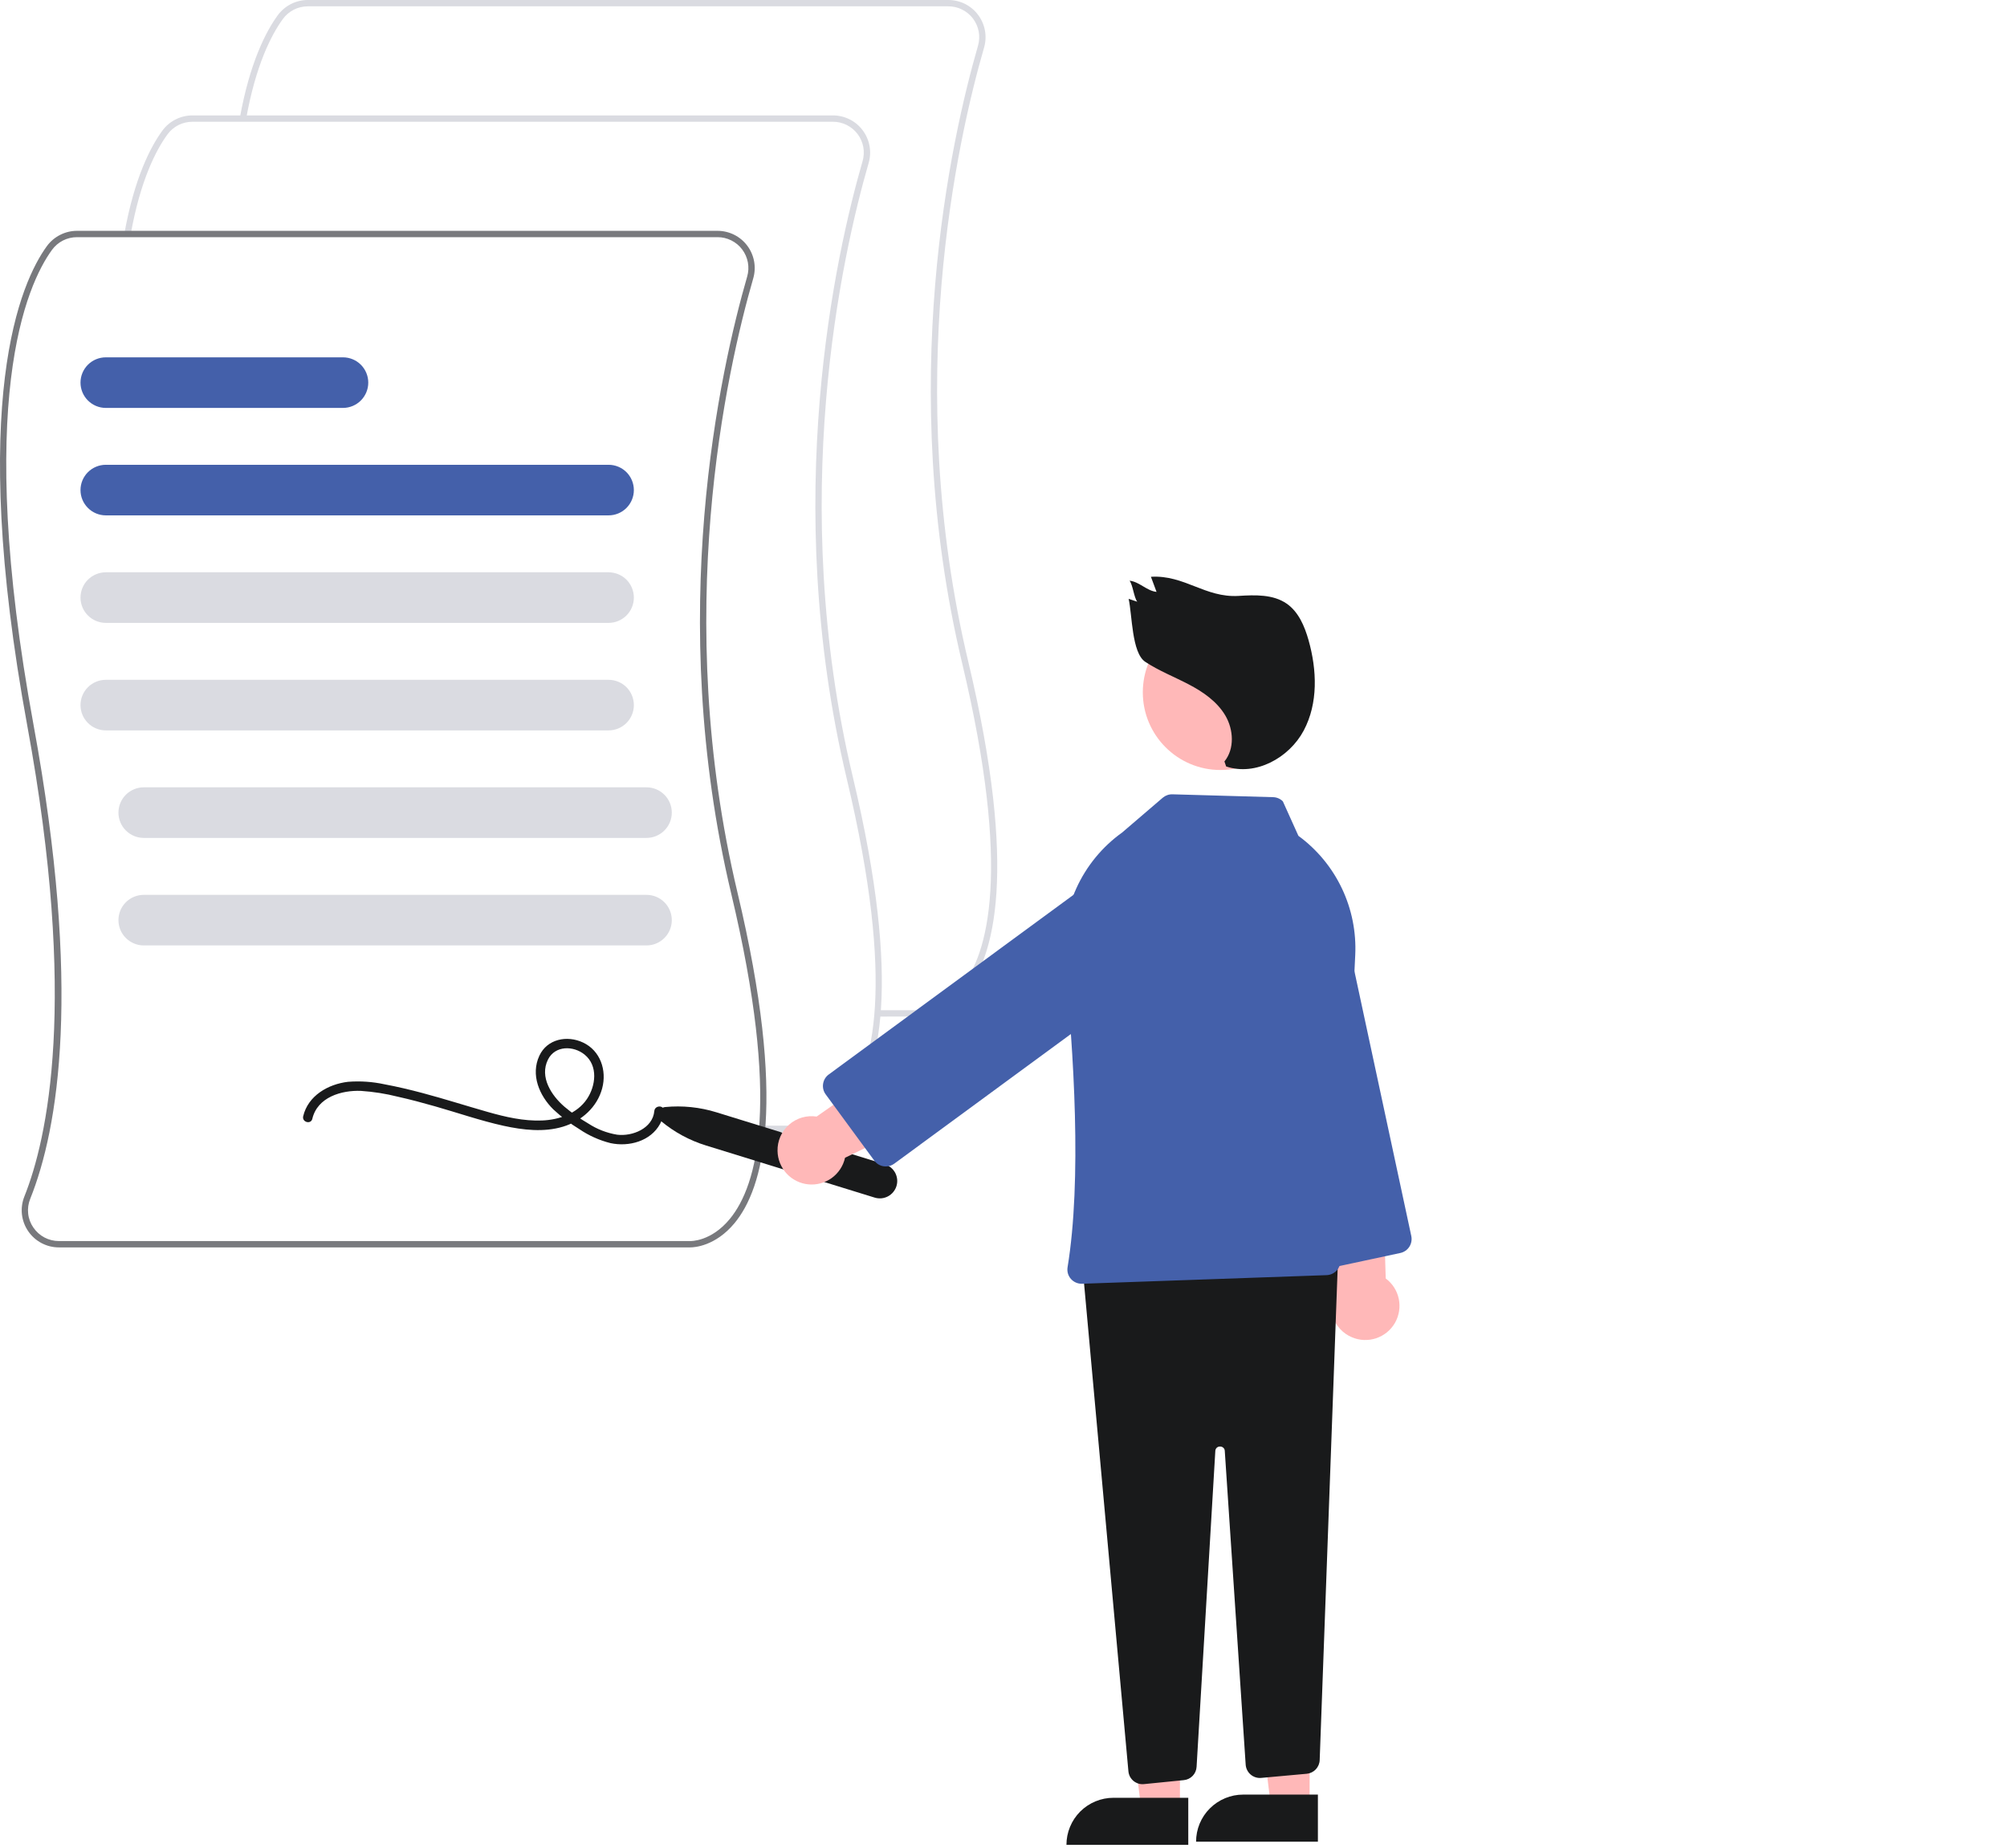 <svg width="63" height="58" viewBox="0 0 63 58" fill="none" xmlns="http://www.w3.org/2000/svg">
<g clip-path="url(#clip0_26_46376)">
<path d="M28.913 31.911C28.901 31.911 28.894 31.911 28.892 31.91L27.546 31.911V31.712H28.897C28.928 31.713 29.566 31.731 30.154 31.018C31.031 29.954 31.751 27.321 30.202 20.819C28.12 12.075 29.857 4.35 30.7 1.434C30.741 1.29 30.749 1.138 30.722 0.991C30.694 0.843 30.633 0.704 30.543 0.584C30.453 0.464 30.335 0.367 30.201 0.3C30.067 0.233 29.919 0.198 29.769 0.199H9.662C9.509 0.199 9.358 0.235 9.222 0.304C9.086 0.374 8.968 0.474 8.878 0.598C8.521 1.089 8.03 2.033 7.724 3.74L7.528 3.704C7.842 1.961 8.348 0.989 8.717 0.481C8.826 0.332 8.968 0.211 9.132 0.127C9.296 0.044 9.478 0 9.662 5.40151e-07H29.769C29.95 -0 30.128 0.042 30.29 0.122C30.452 0.203 30.593 0.32 30.701 0.465C30.81 0.609 30.884 0.777 30.917 0.955C30.95 1.133 30.941 1.316 30.891 1.49C30.052 4.39 28.324 12.075 30.395 20.773C31.965 27.367 31.211 30.057 30.301 31.152C29.701 31.874 29.04 31.911 28.913 31.911Z" fill="#DADBE1"/>
<path d="M25.29 35.534C25.279 35.534 25.271 35.534 25.269 35.533L23.923 35.534V35.335H25.274C25.305 35.336 25.943 35.354 26.531 34.641C27.408 33.577 28.128 30.945 26.579 24.442C24.497 15.698 26.234 7.973 27.077 5.057C27.118 4.913 27.126 4.761 27.099 4.614C27.071 4.466 27.01 4.327 26.92 4.207C26.829 4.087 26.712 3.99 26.578 3.923C26.444 3.856 26.296 3.821 26.146 3.822H6.039C5.886 3.822 5.735 3.858 5.599 3.927C5.463 3.997 5.345 4.097 5.255 4.221C4.898 4.712 4.407 5.656 4.101 7.363L3.905 7.328C4.219 5.584 4.725 4.612 5.094 4.104C5.203 3.955 5.345 3.834 5.509 3.751C5.673 3.667 5.855 3.623 6.039 3.623H26.146C26.326 3.623 26.505 3.665 26.667 3.745C26.829 3.826 26.97 3.943 27.078 4.088C27.187 4.232 27.261 4.4 27.294 4.578C27.327 4.756 27.318 4.939 27.268 5.113C26.429 8.013 24.701 15.698 26.772 24.396C28.342 30.99 27.588 33.68 26.678 34.775C26.078 35.497 25.417 35.534 25.29 35.534Z" fill="#DADBE1"/>
<path d="M21.667 39.157C21.656 39.157 21.649 39.157 21.646 39.157L1.849 39.157C1.659 39.157 1.471 39.111 1.302 39.021C1.134 38.932 0.99 38.803 0.883 38.645C0.776 38.488 0.709 38.306 0.688 38.117C0.668 37.927 0.694 37.736 0.765 37.559C1.483 35.764 2.45 31.458 0.857 22.785C-1.024 12.544 0.66 8.843 1.471 7.727C1.58 7.578 1.722 7.457 1.886 7.374C2.05 7.29 2.232 7.246 2.416 7.246H22.523C22.704 7.246 22.882 7.288 23.044 7.368C23.206 7.449 23.347 7.566 23.456 7.711C23.564 7.855 23.638 8.023 23.671 8.201C23.704 8.379 23.695 8.562 23.645 8.736C22.806 11.636 21.079 19.321 23.15 28.019C24.72 34.613 23.965 37.303 23.055 38.398C22.455 39.12 21.794 39.157 21.667 39.157ZM2.416 7.445C2.263 7.445 2.112 7.481 1.976 7.55C1.84 7.62 1.722 7.72 1.632 7.844C0.836 8.939 -0.815 12.584 1.052 22.75C2.574 31.035 1.836 35.416 0.949 37.632C0.889 37.779 0.867 37.937 0.884 38.094C0.9 38.252 0.956 38.402 1.046 38.532C1.135 38.663 1.254 38.771 1.394 38.845C1.535 38.919 1.691 38.958 1.849 38.958H21.651C21.682 38.96 22.321 38.977 22.909 38.264C23.785 37.2 24.505 34.568 22.956 28.065C20.875 19.321 22.611 11.596 23.454 8.681C23.496 8.536 23.503 8.384 23.476 8.237C23.448 8.089 23.387 7.95 23.297 7.83C23.207 7.71 23.09 7.613 22.955 7.546C22.821 7.479 22.673 7.444 22.523 7.445H2.416Z" fill="#78797D"/>
<path d="M19.103 16.178H3.321C3.111 16.178 2.909 16.094 2.76 15.945C2.611 15.796 2.527 15.595 2.527 15.384C2.527 15.173 2.611 14.971 2.76 14.822C2.909 14.674 3.111 14.59 3.321 14.59H19.103C19.314 14.59 19.516 14.674 19.665 14.822C19.813 14.971 19.897 15.173 19.897 15.384C19.897 15.595 19.813 15.796 19.665 15.945C19.516 16.094 19.314 16.178 19.103 16.178Z" fill="#4460AA"/>
<path d="M19.103 19.553H3.321C3.111 19.553 2.909 19.469 2.76 19.32C2.611 19.172 2.527 18.97 2.527 18.759C2.527 18.548 2.611 18.346 2.76 18.197C2.909 18.049 3.111 17.965 3.321 17.965H19.103C19.314 17.965 19.516 18.049 19.665 18.197C19.813 18.346 19.897 18.548 19.897 18.759C19.897 18.97 19.813 19.172 19.665 19.32C19.516 19.469 19.314 19.553 19.103 19.553Z" fill="#DADBE1"/>
<path d="M19.103 22.928H3.321C3.111 22.928 2.909 22.844 2.76 22.695C2.611 22.547 2.527 22.345 2.527 22.134C2.527 21.923 2.611 21.721 2.76 21.572C2.909 21.424 3.111 21.34 3.321 21.34H19.103C19.314 21.34 19.516 21.424 19.665 21.572C19.813 21.721 19.897 21.923 19.897 22.134C19.897 22.345 19.813 22.547 19.665 22.695C19.516 22.844 19.314 22.928 19.103 22.928Z" fill="#DADBE1"/>
<path d="M20.294 26.303H4.512C4.302 26.303 4.1 26.219 3.951 26.07C3.802 25.922 3.718 25.72 3.718 25.509C3.718 25.298 3.802 25.096 3.951 24.947C4.1 24.799 4.302 24.715 4.512 24.715H20.294C20.505 24.715 20.706 24.799 20.855 24.947C21.004 25.096 21.088 25.298 21.088 25.509C21.088 25.72 21.004 25.922 20.855 26.07C20.706 26.219 20.505 26.303 20.294 26.303Z" fill="#DADBE1"/>
<path d="M20.294 29.678H4.512C4.302 29.678 4.1 29.594 3.951 29.445C3.802 29.297 3.718 29.095 3.718 28.884C3.718 28.673 3.802 28.471 3.951 28.322C4.1 28.174 4.302 28.09 4.512 28.09H20.294C20.505 28.09 20.706 28.174 20.855 28.322C21.004 28.471 21.088 28.673 21.088 28.884C21.088 29.095 21.004 29.297 20.855 29.445C20.706 29.594 20.505 29.678 20.294 29.678Z" fill="#DADBE1"/>
<path d="M10.766 12.805H3.321C3.111 12.805 2.909 12.721 2.76 12.572C2.611 12.423 2.527 12.221 2.527 12.011C2.527 11.8 2.611 11.598 2.76 11.449C2.909 11.3 3.111 11.217 3.321 11.217H10.766C10.976 11.217 11.178 11.3 11.327 11.449C11.476 11.598 11.56 11.8 11.56 12.011C11.56 12.221 11.476 12.423 11.327 12.572C11.178 12.721 10.976 12.805 10.766 12.805Z" fill="#4460AA"/>
<path d="M9.804 35.12C9.964 34.441 10.717 34.219 11.332 34.244C11.721 34.27 12.107 34.331 12.485 34.426C12.88 34.514 13.272 34.619 13.661 34.73C14.376 34.934 15.083 35.18 15.809 35.34C16.414 35.472 17.071 35.55 17.674 35.367C18.253 35.191 18.745 34.759 18.903 34.162C19.052 33.599 18.847 32.983 18.302 32.726C17.805 32.491 17.176 32.611 16.93 33.141C16.652 33.739 16.929 34.392 17.369 34.825C17.62 35.059 17.894 35.268 18.187 35.446C18.485 35.649 18.817 35.797 19.166 35.884C19.74 36.007 20.424 35.826 20.721 35.278C20.786 35.153 20.826 35.017 20.837 34.877C20.854 34.686 20.556 34.687 20.539 34.877C20.489 35.423 19.849 35.679 19.371 35.619C19.048 35.566 18.739 35.446 18.465 35.267C18.2 35.113 17.949 34.936 17.715 34.738C17.309 34.387 16.929 33.809 17.201 33.261C17.423 32.815 18.002 32.819 18.353 33.107C18.779 33.456 18.703 34.088 18.422 34.502C18.111 34.96 17.547 35.152 17.016 35.173C16.438 35.196 15.865 35.063 15.313 34.906C14.627 34.711 13.947 34.493 13.258 34.31C12.867 34.206 12.472 34.112 12.074 34.038C11.697 33.956 11.31 33.929 10.925 33.959C10.304 34.031 9.67 34.392 9.517 35.04C9.473 35.227 9.76 35.306 9.804 35.12L9.804 35.12Z" fill="#191A1B"/>
<path d="M20.745 35.189C20.707 35.158 20.68 35.116 20.666 35.069C20.652 35.022 20.652 34.972 20.667 34.925C20.681 34.878 20.709 34.837 20.747 34.806C20.785 34.775 20.831 34.756 20.88 34.751C21.422 34.699 21.968 34.755 22.488 34.916L27.779 36.55C27.848 36.572 27.912 36.606 27.967 36.652C28.022 36.698 28.067 36.754 28.101 36.817C28.134 36.88 28.155 36.95 28.162 37.021C28.169 37.093 28.161 37.165 28.14 37.233C28.119 37.302 28.084 37.365 28.038 37.42C27.993 37.476 27.937 37.521 27.873 37.555C27.81 37.588 27.741 37.609 27.669 37.616C27.598 37.622 27.526 37.615 27.457 37.594L22.165 35.959C21.645 35.799 21.163 35.538 20.745 35.189Z" fill="#191A1B"/>
<path d="M42.437 41.978C42.293 41.918 42.165 41.827 42.06 41.711C41.955 41.596 41.877 41.459 41.831 41.31C41.785 41.161 41.772 41.004 41.793 40.849C41.815 40.695 41.869 40.547 41.954 40.416L41.047 35.672L43.359 35.492L43.498 40.132C43.709 40.289 43.855 40.517 43.908 40.774C43.961 41.031 43.918 41.299 43.788 41.526C43.657 41.754 43.447 41.925 43.198 42.009C42.949 42.092 42.678 42.081 42.437 41.978Z" fill="#FFB8B8"/>
<path d="M40.904 39.53L38.549 28.564C38.453 28.114 38.539 27.644 38.789 27.257C39.039 26.87 39.433 26.598 39.883 26.502C40.334 26.405 40.804 26.491 41.191 26.741C41.578 26.991 41.849 27.385 41.946 27.835L44.301 38.801C44.325 38.917 44.303 39.038 44.239 39.137C44.175 39.237 44.073 39.307 43.958 39.332L41.434 39.873C41.377 39.886 41.318 39.887 41.26 39.876C41.203 39.865 41.148 39.844 41.098 39.812C41.049 39.78 41.007 39.739 40.973 39.691C40.94 39.642 40.916 39.588 40.904 39.53Z" fill="#4460AA"/>
<path d="M37.039 56.782H35.823L35.244 52.088L37.04 52.088L37.039 56.782Z" fill="#FFB8B8"/>
<path d="M34.953 56.434H37.3V57.911H33.476C33.476 57.717 33.514 57.525 33.588 57.346C33.662 57.166 33.771 57.004 33.908 56.866C34.046 56.729 34.209 56.62 34.388 56.546C34.567 56.472 34.759 56.434 34.953 56.434Z" fill="#191A1B"/>
<path d="M41.109 56.682H39.892L39.313 51.988L41.109 51.988L41.109 56.682Z" fill="#FFB8B8"/>
<path d="M39.023 56.334H41.369V57.812H37.545C37.545 57.618 37.583 57.425 37.657 57.246C37.732 57.067 37.84 56.904 37.978 56.767C38.115 56.63 38.278 56.521 38.457 56.447C38.636 56.372 38.828 56.334 39.023 56.334Z" fill="#191A1B"/>
<path d="M35.581 55.906C35.536 55.868 35.498 55.822 35.47 55.77C35.443 55.718 35.426 55.66 35.421 55.602L34.006 40.04C34.001 39.98 34.008 39.919 34.026 39.861C34.045 39.804 34.076 39.75 34.116 39.705C34.156 39.659 34.205 39.622 34.259 39.596C34.314 39.57 34.374 39.556 34.434 39.553L41.529 39.287C41.59 39.285 41.652 39.295 41.709 39.318C41.766 39.34 41.818 39.374 41.861 39.418C41.905 39.461 41.939 39.513 41.962 39.57C41.984 39.628 41.994 39.689 41.992 39.75L41.425 55.252C41.421 55.36 41.377 55.463 41.303 55.542C41.228 55.621 41.127 55.67 41.019 55.68L39.589 55.81C39.529 55.816 39.469 55.809 39.413 55.791C39.356 55.773 39.303 55.744 39.258 55.705C39.213 55.666 39.176 55.619 39.149 55.566C39.122 55.512 39.106 55.454 39.102 55.395L38.446 45.547C38.446 45.528 38.441 45.51 38.434 45.492C38.426 45.475 38.415 45.459 38.401 45.447C38.387 45.434 38.371 45.424 38.353 45.417C38.335 45.41 38.316 45.407 38.297 45.408H38.297C38.278 45.407 38.259 45.41 38.241 45.417C38.223 45.424 38.207 45.434 38.193 45.447C38.18 45.46 38.169 45.476 38.161 45.493C38.153 45.511 38.149 45.529 38.149 45.548L37.561 55.462C37.555 55.569 37.512 55.669 37.438 55.746C37.364 55.822 37.266 55.87 37.16 55.88L35.91 56.005C35.851 56.011 35.792 56.006 35.736 55.989C35.679 55.971 35.627 55.943 35.581 55.906H35.581Z" fill="#191A1B"/>
<path d="M38.31 24.171C39.657 24.171 40.748 23.079 40.748 21.733C40.748 20.386 39.657 19.295 38.31 19.295C36.964 19.295 35.873 20.386 35.873 21.733C35.873 23.079 36.964 24.171 38.31 24.171Z" fill="#FFB8B8"/>
<path d="M33.616 40.146C33.572 40.097 33.54 40.038 33.522 39.975C33.504 39.912 33.501 39.846 33.511 39.781C33.961 37.045 33.708 33.024 33.416 30.133C33.339 29.366 33.467 28.592 33.784 27.89C34.102 27.187 34.599 26.581 35.226 26.132L36.499 25.041C36.584 24.969 36.692 24.931 36.803 24.934L39.966 25.024C40.08 25.027 40.188 25.074 40.269 25.155L40.757 26.237L40.762 26.241C41.345 26.669 41.812 27.235 42.122 27.887C42.433 28.54 42.576 29.26 42.541 29.982L42.075 39.603C42.069 39.715 42.022 39.821 41.942 39.899C41.862 39.978 41.755 40.024 41.644 40.028L33.966 40.298C33.962 40.298 33.956 40.298 33.952 40.298C33.888 40.298 33.825 40.285 33.767 40.258C33.709 40.232 33.658 40.194 33.616 40.146Z" fill="#4460AA"/>
<path d="M24.407 36.13C24.403 35.975 24.434 35.82 24.496 35.677C24.558 35.534 24.652 35.407 24.769 35.304C24.886 35.201 25.024 35.125 25.173 35.081C25.323 35.037 25.48 35.027 25.634 35.05L29.591 32.281L30.702 34.317L26.526 36.343C26.469 36.599 26.32 36.826 26.107 36.98C25.895 37.133 25.633 37.204 25.372 37.178C25.111 37.152 24.868 37.031 24.69 36.837C24.513 36.644 24.412 36.393 24.407 36.13L24.407 36.13Z" fill="#FFB8B8"/>
<path d="M27.737 36.611C27.679 36.602 27.623 36.582 27.573 36.552C27.523 36.521 27.48 36.481 27.445 36.434L25.918 34.353C25.848 34.258 25.819 34.139 25.837 34.022C25.855 33.904 25.918 33.799 26.014 33.729L35.055 27.093C35.427 26.82 35.891 26.706 36.346 26.776C36.572 26.811 36.788 26.889 36.983 27.007C37.179 27.126 37.348 27.281 37.483 27.465C37.618 27.649 37.716 27.858 37.77 28.079C37.825 28.301 37.835 28.531 37.8 28.756C37.766 28.982 37.687 29.198 37.569 29.393C37.45 29.588 37.295 29.758 37.111 29.893L28.069 36.53C27.993 36.586 27.901 36.616 27.806 36.616C27.783 36.616 27.76 36.615 27.737 36.611Z" fill="#4460AA"/>
<path d="M38.435 23.903C38.758 23.507 38.723 22.903 38.464 22.462C38.204 22.021 37.764 21.718 37.31 21.481C36.857 21.244 36.376 21.057 35.949 20.775C35.523 20.492 35.541 19.297 35.428 18.798L35.699 18.889C35.594 18.755 35.561 18.362 35.457 18.229C35.763 18.259 35.998 18.549 36.304 18.58L36.128 18.106C37.177 18.041 37.83 18.77 38.88 18.706C39.4 18.674 39.964 18.653 40.392 18.951C40.763 19.21 40.951 19.658 41.075 20.093C41.34 21.029 41.381 22.076 40.923 22.934C40.466 23.792 39.411 24.37 38.489 24.06L38.435 23.903Z" fill="#191A1B"/>
</g>
<defs>
<clipPath id="clip0_26_46376">
<rect width="62.967" height="58" fill="white"/>
</clipPath>
</defs>
</svg>
